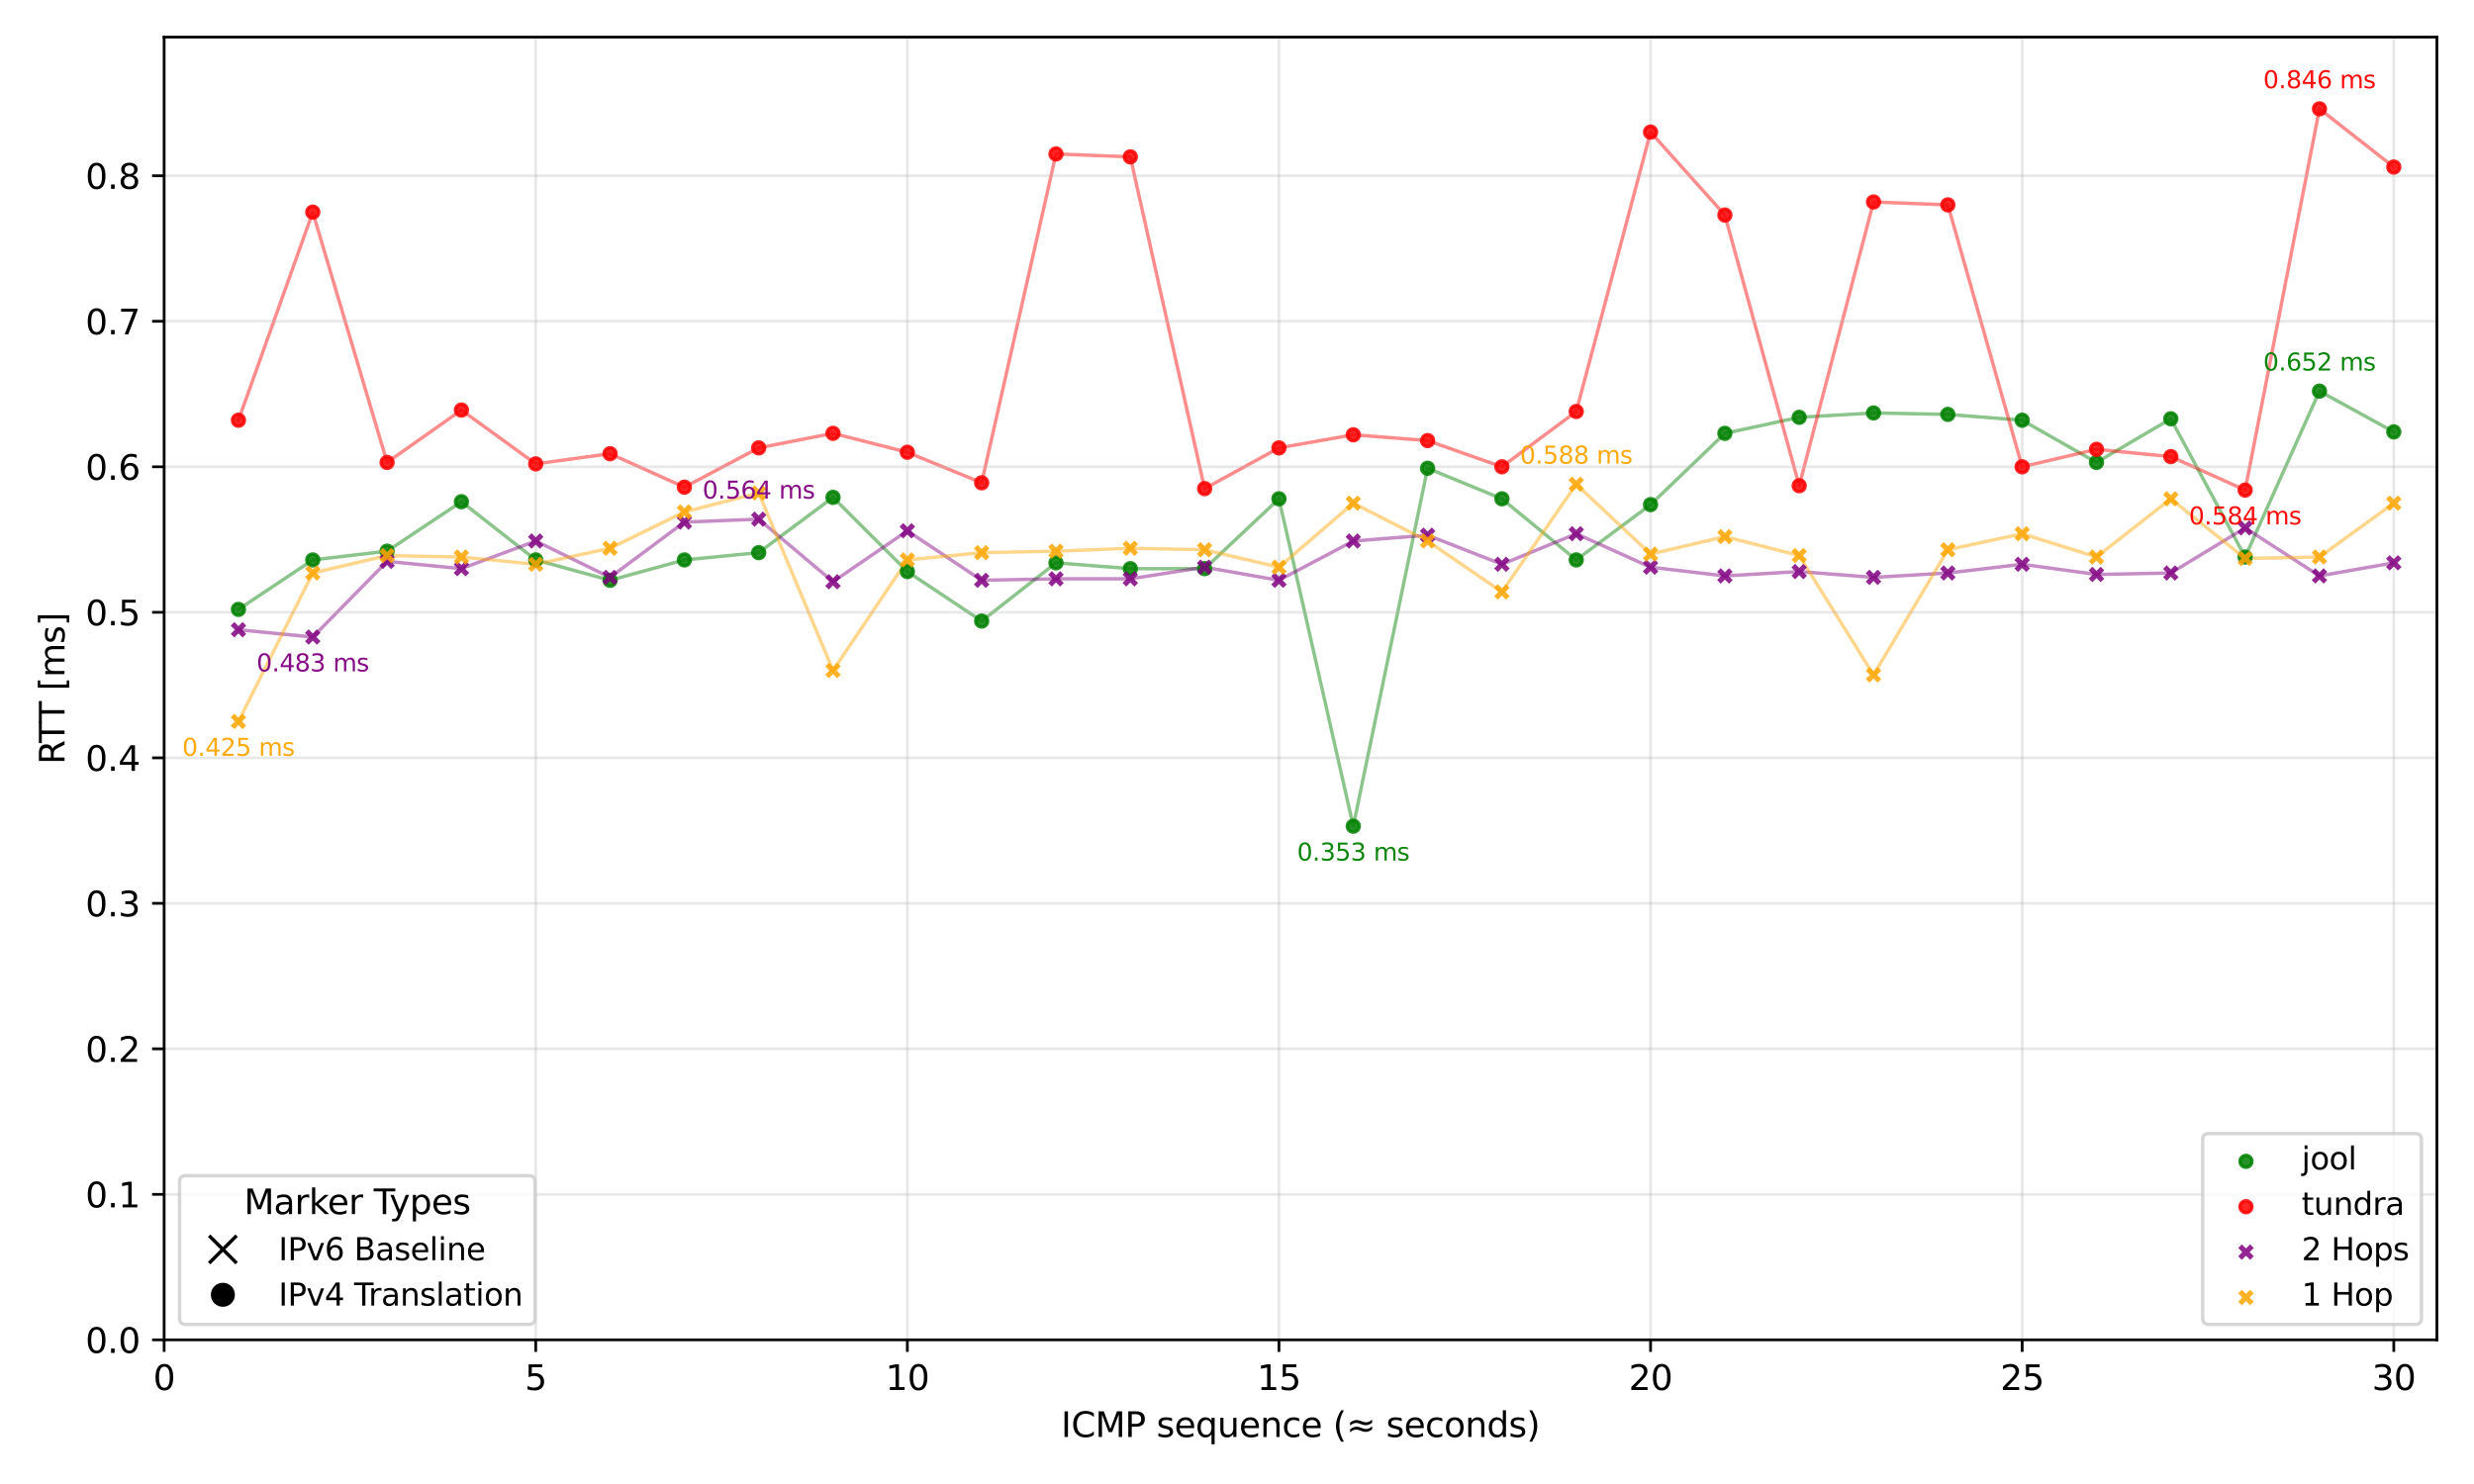 <?xml version="1.0" encoding="utf-8" standalone="no"?>
<!DOCTYPE svg PUBLIC "-//W3C//DTD SVG 1.1//EN"
  "http://www.w3.org/Graphics/SVG/1.1/DTD/svg11.dtd">
<svg xmlns:xlink="http://www.w3.org/1999/xlink" width="720pt" height="432pt" viewBox="0 0 720 432" xmlns="http://www.w3.org/2000/svg" version="1.1">
 <defs>
  <style type="text/css">*{stroke-linejoin: round; stroke-linecap: butt}</style>
 </defs>
 <g id="figure_1">
  <g id="patch_1">
   <path d="M 0 432 
L 720 432 
L 720 0 
L 0 0 
z
" style="fill: #ffffff"/>
  </g>
  <g id="axes_1">
   <g id="patch_2">
    <path d="M 47.765 390.04 
L 709.2 390.04 
L 709.2 10.8 
L 47.765 10.8 
z
" style="fill: #ffffff"/>
   </g>
   <g id="line2d_1">
    <path d="M 69.395 177.398 
L 91.024 162.996 
L 112.654 160.454 
L 134.284 146.052 
L 155.913 162.996 
L 177.543 168.926 
L 199.173 162.996 
L 220.802 160.878 
L 242.432 144.781 
L 264.062 166.385 
L 285.691 180.787 
L 307.321 163.843 
L 328.951 165.537 
L 350.58 165.537 
L 372.21 145.205 
L 393.84 240.513 
L 415.469 136.31 
L 437.099 145.205 
L 458.729 162.996 
L 480.358 146.899 
L 501.988 126.144 
L 523.618 121.484 
L 545.247 120.213 
L 566.877 120.637 
L 588.506 122.331 
L 610.136 134.615 
L 631.766 121.908 
L 653.395 162.149 
L 675.025 113.859 
L 696.655 125.72 
" clip-path="url(#p3511e4ec65)" style="fill: none; stroke: #008000; stroke-opacity: 0.45; stroke-linecap: square"/>
   </g>
   <g id="line2d_2">
    <path d="M 69.395 122.331 
L 91.024 61.758 
L 112.654 134.615 
L 134.284 119.366 
L 155.913 135.039 
L 177.543 132.074 
L 199.173 141.816 
L 220.802 130.379 
L 242.432 126.144 
L 264.062 131.65 
L 285.691 140.546 
L 307.321 44.814 
L 328.951 45.661 
L 350.58 142.24 
L 372.21 130.379 
L 393.84 126.567 
L 415.469 128.261 
L 437.099 135.886 
L 458.729 119.79 
L 480.358 38.46 
L 501.988 62.605 
L 523.618 141.393 
L 545.247 58.793 
L 566.877 59.64 
L 588.506 135.886 
L 610.136 130.803 
L 631.766 132.921 
L 653.395 142.664 
L 675.025 31.683 
L 696.655 48.627 
" clip-path="url(#p3511e4ec65)" style="fill: none; stroke: #ff0000; stroke-opacity: 0.45; stroke-linecap: square"/>
   </g>
   <g id="line2d_3">
    <path d="M 69.395 183.328 
L 91.024 185.446 
L 112.654 163.419 
L 134.284 165.537 
L 155.913 157.489 
L 177.543 168.079 
L 199.173 151.982 
L 220.802 151.135 
L 242.432 169.35 
L 264.062 154.524 
L 285.691 168.926 
L 307.321 168.503 
L 328.951 168.503 
L 350.58 165.114 
L 372.21 168.926 
L 393.84 157.489 
L 415.469 155.795 
L 437.099 164.267 
L 458.729 155.371 
L 480.358 165.114 
L 501.988 167.655 
L 523.618 166.385 
L 545.247 168.079 
L 566.877 166.808 
L 588.506 164.267 
L 610.136 167.232 
L 631.766 166.808 
L 653.395 153.677 
L 675.025 167.655 
L 696.655 163.843 
" clip-path="url(#p3511e4ec65)" style="fill: none; stroke: #800080; stroke-opacity: 0.45; stroke-linecap: square"/>
   </g>
   <g id="line2d_4">
    <path d="M 69.395 210.014 
L 91.024 166.808 
L 112.654 161.725 
L 134.284 162.149 
L 155.913 164.267 
L 177.543 159.607 
L 199.173 149.017 
L 220.802 143.511 
L 242.432 195.189 
L 264.062 162.996 
L 285.691 160.878 
L 307.321 160.454 
L 328.951 159.607 
L 350.58 160.031 
L 372.21 165.114 
L 393.84 146.476 
L 415.469 157.489 
L 437.099 172.315 
L 458.729 140.969 
L 480.358 161.301 
L 501.988 156.218 
L 523.618 161.725 
L 545.247 196.459 
L 566.877 160.031 
L 588.506 155.371 
L 610.136 162.149 
L 631.766 145.205 
L 653.395 162.572 
L 675.025 162.149 
L 696.655 146.476 
" clip-path="url(#p3511e4ec65)" style="fill: none; stroke: #ffa500; stroke-opacity: 0.45; stroke-linecap: square"/>
   </g>
   <g id="matplotlib.axis_1">
    <g id="xtick_1">
     <g id="line2d_5">
      <path d="M 47.765 390.04 
L 47.765 10.8 
" clip-path="url(#p3511e4ec65)" style="fill: none; stroke: #b0b0b0; stroke-opacity: 0.3; stroke-width: 0.8; stroke-linecap: square"/>
     </g>
     <g id="line2d_6">
      <defs>
       <path id="m3aba00bc99" d="M 0 0 
L 0 3.5 
" style="stroke: #000000; stroke-width: 0.8"/>
      </defs>
      <g>
       <use xlink:href="#m3aba00bc99" x="47.765" y="390.04" style="stroke: #000000; stroke-width: 0.8"/>
      </g>
     </g>
     <g id="text_1">
      <!-- 0 -->
      <g transform="translate(44.584 404.638) scale(0.1 -0.1)">
       <defs>
        <path id="DejaVuSans-30" d="M 2034 4250 
Q 1547 4250 1301 3770 
Q 1056 3291 1056 2328 
Q 1056 1369 1301 889 
Q 1547 409 2034 409 
Q 2525 409 2770 889 
Q 3016 1369 3016 2328 
Q 3016 3291 2770 3770 
Q 2525 4250 2034 4250 
z
M 2034 4750 
Q 2819 4750 3233 4129 
Q 3647 3509 3647 2328 
Q 3647 1150 3233 529 
Q 2819 -91 2034 -91 
Q 1250 -91 836 529 
Q 422 1150 422 2328 
Q 422 3509 836 4129 
Q 1250 4750 2034 4750 
z
" transform="scale(0.016)"/>
       </defs>
       <use xlink:href="#DejaVuSans-30"/>
      </g>
     </g>
    </g>
    <g id="xtick_2">
     <g id="line2d_7">
      <path d="M 155.913 390.04 
L 155.913 10.8 
" clip-path="url(#p3511e4ec65)" style="fill: none; stroke: #b0b0b0; stroke-opacity: 0.3; stroke-width: 0.8; stroke-linecap: square"/>
     </g>
     <g id="line2d_8">
      <g>
       <use xlink:href="#m3aba00bc99" x="155.913" y="390.04" style="stroke: #000000; stroke-width: 0.8"/>
      </g>
     </g>
     <g id="text_2">
      <!-- 5 -->
      <g transform="translate(152.732 404.638) scale(0.1 -0.1)">
       <defs>
        <path id="DejaVuSans-35" d="M 691 4666 
L 3169 4666 
L 3169 4134 
L 1269 4134 
L 1269 2991 
Q 1406 3038 1543 3061 
Q 1681 3084 1819 3084 
Q 2600 3084 3056 2656 
Q 3513 2228 3513 1497 
Q 3513 744 3044 326 
Q 2575 -91 1722 -91 
Q 1428 -91 1123 -41 
Q 819 9 494 109 
L 494 744 
Q 775 591 1075 516 
Q 1375 441 1709 441 
Q 2250 441 2565 725 
Q 2881 1009 2881 1497 
Q 2881 1984 2565 2268 
Q 2250 2553 1709 2553 
Q 1456 2553 1204 2497 
Q 953 2441 691 2322 
L 691 4666 
z
" transform="scale(0.016)"/>
       </defs>
       <use xlink:href="#DejaVuSans-35"/>
      </g>
     </g>
    </g>
    <g id="xtick_3">
     <g id="line2d_9">
      <path d="M 264.062 390.04 
L 264.062 10.8 
" clip-path="url(#p3511e4ec65)" style="fill: none; stroke: #b0b0b0; stroke-opacity: 0.3; stroke-width: 0.8; stroke-linecap: square"/>
     </g>
     <g id="line2d_10">
      <g>
       <use xlink:href="#m3aba00bc99" x="264.062" y="390.04" style="stroke: #000000; stroke-width: 0.8"/>
      </g>
     </g>
     <g id="text_3">
      <!-- 10 -->
      <g transform="translate(257.699 404.638) scale(0.1 -0.1)">
       <defs>
        <path id="DejaVuSans-31" d="M 794 531 
L 1825 531 
L 1825 4091 
L 703 3866 
L 703 4441 
L 1819 4666 
L 2450 4666 
L 2450 531 
L 3481 531 
L 3481 0 
L 794 0 
L 794 531 
z
" transform="scale(0.016)"/>
       </defs>
       <use xlink:href="#DejaVuSans-31"/>
       <use xlink:href="#DejaVuSans-30" x="63.623"/>
      </g>
     </g>
    </g>
    <g id="xtick_4">
     <g id="line2d_11">
      <path d="M 372.21 390.04 
L 372.21 10.8 
" clip-path="url(#p3511e4ec65)" style="fill: none; stroke: #b0b0b0; stroke-opacity: 0.3; stroke-width: 0.8; stroke-linecap: square"/>
     </g>
     <g id="line2d_12">
      <g>
       <use xlink:href="#m3aba00bc99" x="372.21" y="390.04" style="stroke: #000000; stroke-width: 0.8"/>
      </g>
     </g>
     <g id="text_4">
      <!-- 15 -->
      <g transform="translate(365.847 404.638) scale(0.1 -0.1)">
       <use xlink:href="#DejaVuSans-31"/>
       <use xlink:href="#DejaVuSans-35" x="63.623"/>
      </g>
     </g>
    </g>
    <g id="xtick_5">
     <g id="line2d_13">
      <path d="M 480.358 390.04 
L 480.358 10.8 
" clip-path="url(#p3511e4ec65)" style="fill: none; stroke: #b0b0b0; stroke-opacity: 0.3; stroke-width: 0.8; stroke-linecap: square"/>
     </g>
     <g id="line2d_14">
      <g>
       <use xlink:href="#m3aba00bc99" x="480.358" y="390.04" style="stroke: #000000; stroke-width: 0.8"/>
      </g>
     </g>
     <g id="text_5">
      <!-- 20 -->
      <g transform="translate(473.996 404.638) scale(0.1 -0.1)">
       <defs>
        <path id="DejaVuSans-32" d="M 1228 531 
L 3431 531 
L 3431 0 
L 469 0 
L 469 531 
Q 828 903 1448 1529 
Q 2069 2156 2228 2338 
Q 2531 2678 2651 2914 
Q 2772 3150 2772 3378 
Q 2772 3750 2511 3984 
Q 2250 4219 1831 4219 
Q 1534 4219 1204 4116 
Q 875 4013 500 3803 
L 500 4441 
Q 881 4594 1212 4672 
Q 1544 4750 1819 4750 
Q 2544 4750 2975 4387 
Q 3406 4025 3406 3419 
Q 3406 3131 3298 2873 
Q 3191 2616 2906 2266 
Q 2828 2175 2409 1742 
Q 1991 1309 1228 531 
z
" transform="scale(0.016)"/>
       </defs>
       <use xlink:href="#DejaVuSans-32"/>
       <use xlink:href="#DejaVuSans-30" x="63.623"/>
      </g>
     </g>
    </g>
    <g id="xtick_6">
     <g id="line2d_15">
      <path d="M 588.506 390.04 
L 588.506 10.8 
" clip-path="url(#p3511e4ec65)" style="fill: none; stroke: #b0b0b0; stroke-opacity: 0.3; stroke-width: 0.8; stroke-linecap: square"/>
     </g>
     <g id="line2d_16">
      <g>
       <use xlink:href="#m3aba00bc99" x="588.506" y="390.04" style="stroke: #000000; stroke-width: 0.8"/>
      </g>
     </g>
     <g id="text_6">
      <!-- 25 -->
      <g transform="translate(582.144 404.638) scale(0.1 -0.1)">
       <use xlink:href="#DejaVuSans-32"/>
       <use xlink:href="#DejaVuSans-35" x="63.623"/>
      </g>
     </g>
    </g>
    <g id="xtick_7">
     <g id="line2d_17">
      <path d="M 696.655 390.04 
L 696.655 10.8 
" clip-path="url(#p3511e4ec65)" style="fill: none; stroke: #b0b0b0; stroke-opacity: 0.3; stroke-width: 0.8; stroke-linecap: square"/>
     </g>
     <g id="line2d_18">
      <g>
       <use xlink:href="#m3aba00bc99" x="696.655" y="390.04" style="stroke: #000000; stroke-width: 0.8"/>
      </g>
     </g>
     <g id="text_7">
      <!-- 30 -->
      <g transform="translate(690.292 404.638) scale(0.1 -0.1)">
       <defs>
        <path id="DejaVuSans-33" d="M 2597 2516 
Q 3050 2419 3304 2112 
Q 3559 1806 3559 1356 
Q 3559 666 3084 287 
Q 2609 -91 1734 -91 
Q 1441 -91 1130 -33 
Q 819 25 488 141 
L 488 750 
Q 750 597 1062 519 
Q 1375 441 1716 441 
Q 2309 441 2620 675 
Q 2931 909 2931 1356 
Q 2931 1769 2642 2001 
Q 2353 2234 1838 2234 
L 1294 2234 
L 1294 2753 
L 1863 2753 
Q 2328 2753 2575 2939 
Q 2822 3125 2822 3475 
Q 2822 3834 2567 4026 
Q 2313 4219 1838 4219 
Q 1578 4219 1281 4162 
Q 984 4106 628 3988 
L 628 4550 
Q 988 4650 1302 4700 
Q 1616 4750 1894 4750 
Q 2613 4750 3031 4423 
Q 3450 4097 3450 3541 
Q 3450 3153 3228 2886 
Q 3006 2619 2597 2516 
z
" transform="scale(0.016)"/>
       </defs>
       <use xlink:href="#DejaVuSans-33"/>
       <use xlink:href="#DejaVuSans-30" x="63.623"/>
      </g>
     </g>
    </g>
    <g id="text_8">
     <!-- ICMP sequence (≈ seconds) -->
     <g transform="translate(308.796 418.317) scale(0.1 -0.1)">
      <defs>
       <path id="DejaVuSans-49" d="M 628 4666 
L 1259 4666 
L 1259 0 
L 628 0 
L 628 4666 
z
" transform="scale(0.016)"/>
       <path id="DejaVuSans-43" d="M 4122 4306 
L 4122 3641 
Q 3803 3938 3442 4084 
Q 3081 4231 2675 4231 
Q 1875 4231 1450 3742 
Q 1025 3253 1025 2328 
Q 1025 1406 1450 917 
Q 1875 428 2675 428 
Q 3081 428 3442 575 
Q 3803 722 4122 1019 
L 4122 359 
Q 3791 134 3420 21 
Q 3050 -91 2638 -91 
Q 1578 -91 968 557 
Q 359 1206 359 2328 
Q 359 3453 968 4101 
Q 1578 4750 2638 4750 
Q 3056 4750 3426 4639 
Q 3797 4528 4122 4306 
z
" transform="scale(0.016)"/>
       <path id="DejaVuSans-4d" d="M 628 4666 
L 1569 4666 
L 2759 1491 
L 3956 4666 
L 4897 4666 
L 4897 0 
L 4281 0 
L 4281 4097 
L 3078 897 
L 2444 897 
L 1241 4097 
L 1241 0 
L 628 0 
L 628 4666 
z
" transform="scale(0.016)"/>
       <path id="DejaVuSans-50" d="M 1259 4147 
L 1259 2394 
L 2053 2394 
Q 2494 2394 2734 2622 
Q 2975 2850 2975 3272 
Q 2975 3691 2734 3919 
Q 2494 4147 2053 4147 
L 1259 4147 
z
M 628 4666 
L 2053 4666 
Q 2838 4666 3239 4311 
Q 3641 3956 3641 3272 
Q 3641 2581 3239 2228 
Q 2838 1875 2053 1875 
L 1259 1875 
L 1259 0 
L 628 0 
L 628 4666 
z
" transform="scale(0.016)"/>
       <path id="DejaVuSans-20" transform="scale(0.016)"/>
       <path id="DejaVuSans-73" d="M 2834 3397 
L 2834 2853 
Q 2591 2978 2328 3040 
Q 2066 3103 1784 3103 
Q 1356 3103 1142 2972 
Q 928 2841 928 2578 
Q 928 2378 1081 2264 
Q 1234 2150 1697 2047 
L 1894 2003 
Q 2506 1872 2764 1633 
Q 3022 1394 3022 966 
Q 3022 478 2636 193 
Q 2250 -91 1575 -91 
Q 1294 -91 989 -36 
Q 684 19 347 128 
L 347 722 
Q 666 556 975 473 
Q 1284 391 1588 391 
Q 1994 391 2212 530 
Q 2431 669 2431 922 
Q 2431 1156 2273 1281 
Q 2116 1406 1581 1522 
L 1381 1569 
Q 847 1681 609 1914 
Q 372 2147 372 2553 
Q 372 3047 722 3315 
Q 1072 3584 1716 3584 
Q 2034 3584 2315 3537 
Q 2597 3491 2834 3397 
z
" transform="scale(0.016)"/>
       <path id="DejaVuSans-65" d="M 3597 1894 
L 3597 1613 
L 953 1613 
Q 991 1019 1311 708 
Q 1631 397 2203 397 
Q 2534 397 2845 478 
Q 3156 559 3463 722 
L 3463 178 
Q 3153 47 2828 -22 
Q 2503 -91 2169 -91 
Q 1331 -91 842 396 
Q 353 884 353 1716 
Q 353 2575 817 3079 
Q 1281 3584 2069 3584 
Q 2775 3584 3186 3129 
Q 3597 2675 3597 1894 
z
M 3022 2063 
Q 3016 2534 2758 2815 
Q 2500 3097 2075 3097 
Q 1594 3097 1305 2825 
Q 1016 2553 972 2059 
L 3022 2063 
z
" transform="scale(0.016)"/>
       <path id="DejaVuSans-71" d="M 947 1747 
Q 947 1113 1208 752 
Q 1469 391 1925 391 
Q 2381 391 2643 752 
Q 2906 1113 2906 1747 
Q 2906 2381 2643 2742 
Q 2381 3103 1925 3103 
Q 1469 3103 1208 2742 
Q 947 2381 947 1747 
z
M 2906 525 
Q 2725 213 2448 61 
Q 2172 -91 1784 -91 
Q 1150 -91 751 415 
Q 353 922 353 1747 
Q 353 2572 751 3078 
Q 1150 3584 1784 3584 
Q 2172 3584 2448 3432 
Q 2725 3281 2906 2969 
L 2906 3500 
L 3481 3500 
L 3481 -1331 
L 2906 -1331 
L 2906 525 
z
" transform="scale(0.016)"/>
       <path id="DejaVuSans-75" d="M 544 1381 
L 544 3500 
L 1119 3500 
L 1119 1403 
Q 1119 906 1312 657 
Q 1506 409 1894 409 
Q 2359 409 2629 706 
Q 2900 1003 2900 1516 
L 2900 3500 
L 3475 3500 
L 3475 0 
L 2900 0 
L 2900 538 
Q 2691 219 2414 64 
Q 2138 -91 1772 -91 
Q 1169 -91 856 284 
Q 544 659 544 1381 
z
M 1991 3584 
L 1991 3584 
z
" transform="scale(0.016)"/>
       <path id="DejaVuSans-6e" d="M 3513 2113 
L 3513 0 
L 2938 0 
L 2938 2094 
Q 2938 2591 2744 2837 
Q 2550 3084 2163 3084 
Q 1697 3084 1428 2787 
Q 1159 2491 1159 1978 
L 1159 0 
L 581 0 
L 581 3500 
L 1159 3500 
L 1159 2956 
Q 1366 3272 1645 3428 
Q 1925 3584 2291 3584 
Q 2894 3584 3203 3211 
Q 3513 2838 3513 2113 
z
" transform="scale(0.016)"/>
       <path id="DejaVuSans-63" d="M 3122 3366 
L 3122 2828 
Q 2878 2963 2633 3030 
Q 2388 3097 2138 3097 
Q 1578 3097 1268 2742 
Q 959 2388 959 1747 
Q 959 1106 1268 751 
Q 1578 397 2138 397 
Q 2388 397 2633 464 
Q 2878 531 3122 666 
L 3122 134 
Q 2881 22 2623 -34 
Q 2366 -91 2075 -91 
Q 1284 -91 818 406 
Q 353 903 353 1747 
Q 353 2603 823 3093 
Q 1294 3584 2113 3584 
Q 2378 3584 2631 3529 
Q 2884 3475 3122 3366 
z
" transform="scale(0.016)"/>
       <path id="DejaVuSans-28" d="M 1984 4856 
Q 1566 4138 1362 3434 
Q 1159 2731 1159 2009 
Q 1159 1288 1364 580 
Q 1569 -128 1984 -844 
L 1484 -844 
Q 1016 -109 783 600 
Q 550 1309 550 2009 
Q 550 2706 781 3412 
Q 1013 4119 1484 4856 
L 1984 4856 
z
" transform="scale(0.016)"/>
       <path id="DejaVuSans-2248" d="M 4684 1947 
L 4684 1388 
Q 4356 1144 4076 1036 
Q 3797 928 3494 928 
Q 3150 928 2694 1113 
Q 2663 1125 2641 1134 
Q 2622 1141 2575 1159 
Q 2091 1350 1797 1350 
Q 1522 1350 1253 1231 
Q 984 1113 678 850 
L 678 1409 
Q 1006 1653 1286 1761 
Q 1566 1869 1869 1869 
Q 2213 1869 2672 1684 
Q 2706 1669 2722 1663 
Q 2741 1656 2788 1638 
Q 3272 1447 3566 1447 
Q 3834 1447 4098 1564 
Q 4363 1681 4684 1947 
z
M 4684 3163 
L 4684 2606 
Q 4356 2359 4076 2251 
Q 3797 2144 3494 2144 
Q 3150 2144 2694 2328 
Q 2663 2341 2641 2350 
Q 2622 2356 2575 2375 
Q 2091 2566 1797 2566 
Q 1522 2566 1253 2447 
Q 984 2328 678 2069 
L 678 2625 
Q 1006 2869 1286 2976 
Q 1566 3084 1869 3084 
Q 2213 3084 2672 2900 
Q 2703 2888 2719 2881 
Q 2741 2872 2788 2853 
Q 3272 2663 3566 2663 
Q 3834 2663 4098 2780 
Q 4363 2897 4684 3163 
z
" transform="scale(0.016)"/>
       <path id="DejaVuSans-6f" d="M 1959 3097 
Q 1497 3097 1228 2736 
Q 959 2375 959 1747 
Q 959 1119 1226 758 
Q 1494 397 1959 397 
Q 2419 397 2687 759 
Q 2956 1122 2956 1747 
Q 2956 2369 2687 2733 
Q 2419 3097 1959 3097 
z
M 1959 3584 
Q 2709 3584 3137 3096 
Q 3566 2609 3566 1747 
Q 3566 888 3137 398 
Q 2709 -91 1959 -91 
Q 1206 -91 779 398 
Q 353 888 353 1747 
Q 353 2609 779 3096 
Q 1206 3584 1959 3584 
z
" transform="scale(0.016)"/>
       <path id="DejaVuSans-64" d="M 2906 2969 
L 2906 4863 
L 3481 4863 
L 3481 0 
L 2906 0 
L 2906 525 
Q 2725 213 2448 61 
Q 2172 -91 1784 -91 
Q 1150 -91 751 415 
Q 353 922 353 1747 
Q 353 2572 751 3078 
Q 1150 3584 1784 3584 
Q 2172 3584 2448 3432 
Q 2725 3281 2906 2969 
z
M 947 1747 
Q 947 1113 1208 752 
Q 1469 391 1925 391 
Q 2381 391 2643 752 
Q 2906 1113 2906 1747 
Q 2906 2381 2643 2742 
Q 2381 3103 1925 3103 
Q 1469 3103 1208 2742 
Q 947 2381 947 1747 
z
" transform="scale(0.016)"/>
       <path id="DejaVuSans-29" d="M 513 4856 
L 1013 4856 
Q 1481 4119 1714 3412 
Q 1947 2706 1947 2009 
Q 1947 1309 1714 600 
Q 1481 -109 1013 -844 
L 513 -844 
Q 928 -128 1133 580 
Q 1338 1288 1338 2009 
Q 1338 2731 1133 3434 
Q 928 4138 513 4856 
z
" transform="scale(0.016)"/>
      </defs>
      <use xlink:href="#DejaVuSans-49"/>
      <use xlink:href="#DejaVuSans-43" x="29.492"/>
      <use xlink:href="#DejaVuSans-4d" x="99.316"/>
      <use xlink:href="#DejaVuSans-50" x="185.596"/>
      <use xlink:href="#DejaVuSans-20" x="245.898"/>
      <use xlink:href="#DejaVuSans-73" x="277.686"/>
      <use xlink:href="#DejaVuSans-65" x="329.785"/>
      <use xlink:href="#DejaVuSans-71" x="391.309"/>
      <use xlink:href="#DejaVuSans-75" x="454.785"/>
      <use xlink:href="#DejaVuSans-65" x="518.164"/>
      <use xlink:href="#DejaVuSans-6e" x="579.688"/>
      <use xlink:href="#DejaVuSans-63" x="643.066"/>
      <use xlink:href="#DejaVuSans-65" x="698.047"/>
      <use xlink:href="#DejaVuSans-20" x="759.57"/>
      <use xlink:href="#DejaVuSans-28" x="791.357"/>
      <use xlink:href="#DejaVuSans-2248" x="830.371"/>
      <use xlink:href="#DejaVuSans-20" x="914.16"/>
      <use xlink:href="#DejaVuSans-73" x="945.947"/>
      <use xlink:href="#DejaVuSans-65" x="998.047"/>
      <use xlink:href="#DejaVuSans-63" x="1059.57"/>
      <use xlink:href="#DejaVuSans-6f" x="1114.551"/>
      <use xlink:href="#DejaVuSans-6e" x="1175.732"/>
      <use xlink:href="#DejaVuSans-64" x="1239.111"/>
      <use xlink:href="#DejaVuSans-73" x="1302.588"/>
      <use xlink:href="#DejaVuSans-29" x="1354.688"/>
     </g>
    </g>
   </g>
   <g id="matplotlib.axis_2">
    <g id="ytick_1">
     <g id="line2d_19">
      <path d="M 47.765 390.04 
L 709.2 390.04 
" clip-path="url(#p3511e4ec65)" style="fill: none; stroke: #b0b0b0; stroke-opacity: 0.3; stroke-width: 0.8; stroke-linecap: square"/>
     </g>
     <g id="line2d_20">
      <defs>
       <path id="me7e5b78e12" d="M 0 0 
L -3.5 0 
" style="stroke: #000000; stroke-width: 0.8"/>
      </defs>
      <g>
       <use xlink:href="#me7e5b78e12" x="47.765" y="390.04" style="stroke: #000000; stroke-width: 0.8"/>
      </g>
     </g>
     <g id="text_9">
      <!-- 0.0 -->
      <g transform="translate(24.862 393.839) scale(0.1 -0.1)">
       <defs>
        <path id="DejaVuSans-2e" d="M 684 794 
L 1344 794 
L 1344 0 
L 684 0 
L 684 794 
z
" transform="scale(0.016)"/>
       </defs>
       <use xlink:href="#DejaVuSans-30"/>
       <use xlink:href="#DejaVuSans-2e" x="63.623"/>
       <use xlink:href="#DejaVuSans-30" x="95.41"/>
      </g>
     </g>
    </g>
    <g id="ytick_2">
     <g id="line2d_21">
      <path d="M 47.765 347.681 
L 709.2 347.681 
" clip-path="url(#p3511e4ec65)" style="fill: none; stroke: #b0b0b0; stroke-opacity: 0.3; stroke-width: 0.8; stroke-linecap: square"/>
     </g>
     <g id="line2d_22">
      <g>
       <use xlink:href="#me7e5b78e12" x="47.765" y="347.681" style="stroke: #000000; stroke-width: 0.8"/>
      </g>
     </g>
     <g id="text_10">
      <!-- 0.1 -->
      <g transform="translate(24.862 351.48) scale(0.1 -0.1)">
       <use xlink:href="#DejaVuSans-30"/>
       <use xlink:href="#DejaVuSans-2e" x="63.623"/>
       <use xlink:href="#DejaVuSans-31" x="95.41"/>
      </g>
     </g>
    </g>
    <g id="ytick_3">
     <g id="line2d_23">
      <path d="M 47.765 305.322 
L 709.2 305.322 
" clip-path="url(#p3511e4ec65)" style="fill: none; stroke: #b0b0b0; stroke-opacity: 0.3; stroke-width: 0.8; stroke-linecap: square"/>
     </g>
     <g id="line2d_24">
      <g>
       <use xlink:href="#me7e5b78e12" x="47.765" y="305.322" style="stroke: #000000; stroke-width: 0.8"/>
      </g>
     </g>
     <g id="text_11">
      <!-- 0.2 -->
      <g transform="translate(24.862 309.121) scale(0.1 -0.1)">
       <use xlink:href="#DejaVuSans-30"/>
       <use xlink:href="#DejaVuSans-2e" x="63.623"/>
       <use xlink:href="#DejaVuSans-32" x="95.41"/>
      </g>
     </g>
    </g>
    <g id="ytick_4">
     <g id="line2d_25">
      <path d="M 47.765 262.963 
L 709.2 262.963 
" clip-path="url(#p3511e4ec65)" style="fill: none; stroke: #b0b0b0; stroke-opacity: 0.3; stroke-width: 0.8; stroke-linecap: square"/>
     </g>
     <g id="line2d_26">
      <g>
       <use xlink:href="#me7e5b78e12" x="47.765" y="262.963" style="stroke: #000000; stroke-width: 0.8"/>
      </g>
     </g>
     <g id="text_12">
      <!-- 0.3 -->
      <g transform="translate(24.862 266.762) scale(0.1 -0.1)">
       <use xlink:href="#DejaVuSans-30"/>
       <use xlink:href="#DejaVuSans-2e" x="63.623"/>
       <use xlink:href="#DejaVuSans-33" x="95.41"/>
      </g>
     </g>
    </g>
    <g id="ytick_5">
     <g id="line2d_27">
      <path d="M 47.765 220.604 
L 709.2 220.604 
" clip-path="url(#p3511e4ec65)" style="fill: none; stroke: #b0b0b0; stroke-opacity: 0.3; stroke-width: 0.8; stroke-linecap: square"/>
     </g>
     <g id="line2d_28">
      <g>
       <use xlink:href="#me7e5b78e12" x="47.765" y="220.604" style="stroke: #000000; stroke-width: 0.8"/>
      </g>
     </g>
     <g id="text_13">
      <!-- 0.4 -->
      <g transform="translate(24.862 224.403) scale(0.1 -0.1)">
       <defs>
        <path id="DejaVuSans-34" d="M 2419 4116 
L 825 1625 
L 2419 1625 
L 2419 4116 
z
M 2253 4666 
L 3047 4666 
L 3047 1625 
L 3713 1625 
L 3713 1100 
L 3047 1100 
L 3047 0 
L 2419 0 
L 2419 1100 
L 313 1100 
L 313 1709 
L 2253 4666 
z
" transform="scale(0.016)"/>
       </defs>
       <use xlink:href="#DejaVuSans-30"/>
       <use xlink:href="#DejaVuSans-2e" x="63.623"/>
       <use xlink:href="#DejaVuSans-34" x="95.41"/>
      </g>
     </g>
    </g>
    <g id="ytick_6">
     <g id="line2d_29">
      <path d="M 47.765 178.245 
L 709.2 178.245 
" clip-path="url(#p3511e4ec65)" style="fill: none; stroke: #b0b0b0; stroke-opacity: 0.3; stroke-width: 0.8; stroke-linecap: square"/>
     </g>
     <g id="line2d_30">
      <g>
       <use xlink:href="#me7e5b78e12" x="47.765" y="178.245" style="stroke: #000000; stroke-width: 0.8"/>
      </g>
     </g>
     <g id="text_14">
      <!-- 0.5 -->
      <g transform="translate(24.862 182.044) scale(0.1 -0.1)">
       <use xlink:href="#DejaVuSans-30"/>
       <use xlink:href="#DejaVuSans-2e" x="63.623"/>
       <use xlink:href="#DejaVuSans-35" x="95.41"/>
      </g>
     </g>
    </g>
    <g id="ytick_7">
     <g id="line2d_31">
      <path d="M 47.765 135.886 
L 709.2 135.886 
" clip-path="url(#p3511e4ec65)" style="fill: none; stroke: #b0b0b0; stroke-opacity: 0.3; stroke-width: 0.8; stroke-linecap: square"/>
     </g>
     <g id="line2d_32">
      <g>
       <use xlink:href="#me7e5b78e12" x="47.765" y="135.886" style="stroke: #000000; stroke-width: 0.8"/>
      </g>
     </g>
     <g id="text_15">
      <!-- 0.6 -->
      <g transform="translate(24.862 139.685) scale(0.1 -0.1)">
       <defs>
        <path id="DejaVuSans-36" d="M 2113 2584 
Q 1688 2584 1439 2293 
Q 1191 2003 1191 1497 
Q 1191 994 1439 701 
Q 1688 409 2113 409 
Q 2538 409 2786 701 
Q 3034 994 3034 1497 
Q 3034 2003 2786 2293 
Q 2538 2584 2113 2584 
z
M 3366 4563 
L 3366 3988 
Q 3128 4100 2886 4159 
Q 2644 4219 2406 4219 
Q 1781 4219 1451 3797 
Q 1122 3375 1075 2522 
Q 1259 2794 1537 2939 
Q 1816 3084 2150 3084 
Q 2853 3084 3261 2657 
Q 3669 2231 3669 1497 
Q 3669 778 3244 343 
Q 2819 -91 2113 -91 
Q 1303 -91 875 529 
Q 447 1150 447 2328 
Q 447 3434 972 4092 
Q 1497 4750 2381 4750 
Q 2619 4750 2861 4703 
Q 3103 4656 3366 4563 
z
" transform="scale(0.016)"/>
       </defs>
       <use xlink:href="#DejaVuSans-30"/>
       <use xlink:href="#DejaVuSans-2e" x="63.623"/>
       <use xlink:href="#DejaVuSans-36" x="95.41"/>
      </g>
     </g>
    </g>
    <g id="ytick_8">
     <g id="line2d_33">
      <path d="M 47.765 93.527 
L 709.2 93.527 
" clip-path="url(#p3511e4ec65)" style="fill: none; stroke: #b0b0b0; stroke-opacity: 0.3; stroke-width: 0.8; stroke-linecap: square"/>
     </g>
     <g id="line2d_34">
      <g>
       <use xlink:href="#me7e5b78e12" x="47.765" y="93.527" style="stroke: #000000; stroke-width: 0.8"/>
      </g>
     </g>
     <g id="text_16">
      <!-- 0.7 -->
      <g transform="translate(24.862 97.326) scale(0.1 -0.1)">
       <defs>
        <path id="DejaVuSans-37" d="M 525 4666 
L 3525 4666 
L 3525 4397 
L 1831 0 
L 1172 0 
L 2766 4134 
L 525 4134 
L 525 4666 
z
" transform="scale(0.016)"/>
       </defs>
       <use xlink:href="#DejaVuSans-30"/>
       <use xlink:href="#DejaVuSans-2e" x="63.623"/>
       <use xlink:href="#DejaVuSans-37" x="95.41"/>
      </g>
     </g>
    </g>
    <g id="ytick_9">
     <g id="line2d_35">
      <path d="M 47.765 51.168 
L 709.2 51.168 
" clip-path="url(#p3511e4ec65)" style="fill: none; stroke: #b0b0b0; stroke-opacity: 0.3; stroke-width: 0.8; stroke-linecap: square"/>
     </g>
     <g id="line2d_36">
      <g>
       <use xlink:href="#me7e5b78e12" x="47.765" y="51.168" style="stroke: #000000; stroke-width: 0.8"/>
      </g>
     </g>
     <g id="text_17">
      <!-- 0.8 -->
      <g transform="translate(24.862 54.967) scale(0.1 -0.1)">
       <defs>
        <path id="DejaVuSans-38" d="M 2034 2216 
Q 1584 2216 1326 1975 
Q 1069 1734 1069 1313 
Q 1069 891 1326 650 
Q 1584 409 2034 409 
Q 2484 409 2743 651 
Q 3003 894 3003 1313 
Q 3003 1734 2745 1975 
Q 2488 2216 2034 2216 
z
M 1403 2484 
Q 997 2584 770 2862 
Q 544 3141 544 3541 
Q 544 4100 942 4425 
Q 1341 4750 2034 4750 
Q 2731 4750 3128 4425 
Q 3525 4100 3525 3541 
Q 3525 3141 3298 2862 
Q 3072 2584 2669 2484 
Q 3125 2378 3379 2068 
Q 3634 1759 3634 1313 
Q 3634 634 3220 271 
Q 2806 -91 2034 -91 
Q 1263 -91 848 271 
Q 434 634 434 1313 
Q 434 1759 690 2068 
Q 947 2378 1403 2484 
z
M 1172 3481 
Q 1172 3119 1398 2916 
Q 1625 2713 2034 2713 
Q 2441 2713 2670 2916 
Q 2900 3119 2900 3481 
Q 2900 3844 2670 4047 
Q 2441 4250 2034 4250 
Q 1625 4250 1398 4047 
Q 1172 3844 1172 3481 
z
" transform="scale(0.016)"/>
       </defs>
       <use xlink:href="#DejaVuSans-30"/>
       <use xlink:href="#DejaVuSans-2e" x="63.623"/>
       <use xlink:href="#DejaVuSans-38" x="95.41"/>
      </g>
     </g>
    </g>
    <g id="text_18">
     <!-- RTT [ms] -->
     <g transform="translate(18.782 222.518) rotate(-90) scale(0.1 -0.1)">
      <defs>
       <path id="DejaVuSans-52" d="M 2841 2188 
Q 3044 2119 3236 1894 
Q 3428 1669 3622 1275 
L 4263 0 
L 3584 0 
L 2988 1197 
Q 2756 1666 2539 1819 
Q 2322 1972 1947 1972 
L 1259 1972 
L 1259 0 
L 628 0 
L 628 4666 
L 2053 4666 
Q 2853 4666 3247 4331 
Q 3641 3997 3641 3322 
Q 3641 2881 3436 2590 
Q 3231 2300 2841 2188 
z
M 1259 4147 
L 1259 2491 
L 2053 2491 
Q 2509 2491 2742 2702 
Q 2975 2913 2975 3322 
Q 2975 3731 2742 3939 
Q 2509 4147 2053 4147 
L 1259 4147 
z
" transform="scale(0.016)"/>
       <path id="DejaVuSans-54" d="M -19 4666 
L 3928 4666 
L 3928 4134 
L 2272 4134 
L 2272 0 
L 1638 0 
L 1638 4134 
L -19 4134 
L -19 4666 
z
" transform="scale(0.016)"/>
       <path id="DejaVuSans-5b" d="M 550 4863 
L 1875 4863 
L 1875 4416 
L 1125 4416 
L 1125 -397 
L 1875 -397 
L 1875 -844 
L 550 -844 
L 550 4863 
z
" transform="scale(0.016)"/>
       <path id="DejaVuSans-6d" d="M 3328 2828 
Q 3544 3216 3844 3400 
Q 4144 3584 4550 3584 
Q 5097 3584 5394 3201 
Q 5691 2819 5691 2113 
L 5691 0 
L 5113 0 
L 5113 2094 
Q 5113 2597 4934 2840 
Q 4756 3084 4391 3084 
Q 3944 3084 3684 2787 
Q 3425 2491 3425 1978 
L 3425 0 
L 2847 0 
L 2847 2094 
Q 2847 2600 2669 2842 
Q 2491 3084 2119 3084 
Q 1678 3084 1418 2786 
Q 1159 2488 1159 1978 
L 1159 0 
L 581 0 
L 581 3500 
L 1159 3500 
L 1159 2956 
Q 1356 3278 1631 3431 
Q 1906 3584 2284 3584 
Q 2666 3584 2933 3390 
Q 3200 3197 3328 2828 
z
" transform="scale(0.016)"/>
       <path id="DejaVuSans-5d" d="M 1947 4863 
L 1947 -844 
L 622 -844 
L 622 -397 
L 1369 -397 
L 1369 4416 
L 622 4416 
L 622 4863 
L 1947 4863 
z
" transform="scale(0.016)"/>
      </defs>
      <use xlink:href="#DejaVuSans-52"/>
      <use xlink:href="#DejaVuSans-54" x="62.232"/>
      <use xlink:href="#DejaVuSans-54" x="121.566"/>
      <use xlink:href="#DejaVuSans-20" x="182.65"/>
      <use xlink:href="#DejaVuSans-5b" x="214.438"/>
      <use xlink:href="#DejaVuSans-6d" x="253.451"/>
      <use xlink:href="#DejaVuSans-73" x="350.863"/>
      <use xlink:href="#DejaVuSans-5d" x="402.963"/>
     </g>
    </g>
   </g>
   <g id="PathCollection_1">
    <defs>
     <path id="m41ec602d6c" d="M 0 1.732 
C 0.459 1.732 0.9 1.55 1.225 1.225 
C 1.55 0.9 1.732 0.459 1.732 0 
C 1.732 -0.459 1.55 -0.9 1.225 -1.225 
C 0.9 -1.55 0.459 -1.732 0 -1.732 
C -0.459 -1.732 -0.9 -1.55 -1.225 -1.225 
C -1.55 -0.9 -1.732 -0.459 -1.732 0 
C -1.732 0.459 -1.55 0.9 -1.225 1.225 
C -0.9 1.55 -0.459 1.732 0 1.732 
z
" style="stroke: #008000; stroke-opacity: 0.85"/>
    </defs>
    <g clip-path="url(#p3511e4ec65)">
     <use xlink:href="#m41ec602d6c" x="69.395" y="177.398" style="fill: #008000; fill-opacity: 0.85; stroke: #008000; stroke-opacity: 0.85"/>
     <use xlink:href="#m41ec602d6c" x="91.024" y="162.996" style="fill: #008000; fill-opacity: 0.85; stroke: #008000; stroke-opacity: 0.85"/>
     <use xlink:href="#m41ec602d6c" x="112.654" y="160.454" style="fill: #008000; fill-opacity: 0.85; stroke: #008000; stroke-opacity: 0.85"/>
     <use xlink:href="#m41ec602d6c" x="134.284" y="146.052" style="fill: #008000; fill-opacity: 0.85; stroke: #008000; stroke-opacity: 0.85"/>
     <use xlink:href="#m41ec602d6c" x="155.913" y="162.996" style="fill: #008000; fill-opacity: 0.85; stroke: #008000; stroke-opacity: 0.85"/>
     <use xlink:href="#m41ec602d6c" x="177.543" y="168.926" style="fill: #008000; fill-opacity: 0.85; stroke: #008000; stroke-opacity: 0.85"/>
     <use xlink:href="#m41ec602d6c" x="199.173" y="162.996" style="fill: #008000; fill-opacity: 0.85; stroke: #008000; stroke-opacity: 0.85"/>
     <use xlink:href="#m41ec602d6c" x="220.802" y="160.878" style="fill: #008000; fill-opacity: 0.85; stroke: #008000; stroke-opacity: 0.85"/>
     <use xlink:href="#m41ec602d6c" x="242.432" y="144.781" style="fill: #008000; fill-opacity: 0.85; stroke: #008000; stroke-opacity: 0.85"/>
     <use xlink:href="#m41ec602d6c" x="264.062" y="166.385" style="fill: #008000; fill-opacity: 0.85; stroke: #008000; stroke-opacity: 0.85"/>
     <use xlink:href="#m41ec602d6c" x="285.691" y="180.787" style="fill: #008000; fill-opacity: 0.85; stroke: #008000; stroke-opacity: 0.85"/>
     <use xlink:href="#m41ec602d6c" x="307.321" y="163.843" style="fill: #008000; fill-opacity: 0.85; stroke: #008000; stroke-opacity: 0.85"/>
     <use xlink:href="#m41ec602d6c" x="328.951" y="165.537" style="fill: #008000; fill-opacity: 0.85; stroke: #008000; stroke-opacity: 0.85"/>
     <use xlink:href="#m41ec602d6c" x="350.58" y="165.537" style="fill: #008000; fill-opacity: 0.85; stroke: #008000; stroke-opacity: 0.85"/>
     <use xlink:href="#m41ec602d6c" x="372.21" y="145.205" style="fill: #008000; fill-opacity: 0.85; stroke: #008000; stroke-opacity: 0.85"/>
     <use xlink:href="#m41ec602d6c" x="393.84" y="240.513" style="fill: #008000; fill-opacity: 0.85; stroke: #008000; stroke-opacity: 0.85"/>
     <use xlink:href="#m41ec602d6c" x="415.469" y="136.31" style="fill: #008000; fill-opacity: 0.85; stroke: #008000; stroke-opacity: 0.85"/>
     <use xlink:href="#m41ec602d6c" x="437.099" y="145.205" style="fill: #008000; fill-opacity: 0.85; stroke: #008000; stroke-opacity: 0.85"/>
     <use xlink:href="#m41ec602d6c" x="458.729" y="162.996" style="fill: #008000; fill-opacity: 0.85; stroke: #008000; stroke-opacity: 0.85"/>
     <use xlink:href="#m41ec602d6c" x="480.358" y="146.899" style="fill: #008000; fill-opacity: 0.85; stroke: #008000; stroke-opacity: 0.85"/>
     <use xlink:href="#m41ec602d6c" x="501.988" y="126.144" style="fill: #008000; fill-opacity: 0.85; stroke: #008000; stroke-opacity: 0.85"/>
     <use xlink:href="#m41ec602d6c" x="523.618" y="121.484" style="fill: #008000; fill-opacity: 0.85; stroke: #008000; stroke-opacity: 0.85"/>
     <use xlink:href="#m41ec602d6c" x="545.247" y="120.213" style="fill: #008000; fill-opacity: 0.85; stroke: #008000; stroke-opacity: 0.85"/>
     <use xlink:href="#m41ec602d6c" x="566.877" y="120.637" style="fill: #008000; fill-opacity: 0.85; stroke: #008000; stroke-opacity: 0.85"/>
     <use xlink:href="#m41ec602d6c" x="588.506" y="122.331" style="fill: #008000; fill-opacity: 0.85; stroke: #008000; stroke-opacity: 0.85"/>
     <use xlink:href="#m41ec602d6c" x="610.136" y="134.615" style="fill: #008000; fill-opacity: 0.85; stroke: #008000; stroke-opacity: 0.85"/>
     <use xlink:href="#m41ec602d6c" x="631.766" y="121.908" style="fill: #008000; fill-opacity: 0.85; stroke: #008000; stroke-opacity: 0.85"/>
     <use xlink:href="#m41ec602d6c" x="653.395" y="162.149" style="fill: #008000; fill-opacity: 0.85; stroke: #008000; stroke-opacity: 0.85"/>
     <use xlink:href="#m41ec602d6c" x="675.025" y="113.859" style="fill: #008000; fill-opacity: 0.85; stroke: #008000; stroke-opacity: 0.85"/>
     <use xlink:href="#m41ec602d6c" x="696.655" y="125.72" style="fill: #008000; fill-opacity: 0.85; stroke: #008000; stroke-opacity: 0.85"/>
    </g>
   </g>
   <g id="PathCollection_2">
    <defs>
     <path id="m95ab353086" d="M 0 1.732 
C 0.459 1.732 0.9 1.55 1.225 1.225 
C 1.55 0.9 1.732 0.459 1.732 0 
C 1.732 -0.459 1.55 -0.9 1.225 -1.225 
C 0.9 -1.55 0.459 -1.732 0 -1.732 
C -0.459 -1.732 -0.9 -1.55 -1.225 -1.225 
C -1.55 -0.9 -1.732 -0.459 -1.732 0 
C -1.732 0.459 -1.55 0.9 -1.225 1.225 
C -0.9 1.55 -0.459 1.732 0 1.732 
z
" style="stroke: #ff0000; stroke-opacity: 0.85"/>
    </defs>
    <g clip-path="url(#p3511e4ec65)">
     <use xlink:href="#m95ab353086" x="69.395" y="122.331" style="fill: #ff0000; fill-opacity: 0.85; stroke: #ff0000; stroke-opacity: 0.85"/>
     <use xlink:href="#m95ab353086" x="91.024" y="61.758" style="fill: #ff0000; fill-opacity: 0.85; stroke: #ff0000; stroke-opacity: 0.85"/>
     <use xlink:href="#m95ab353086" x="112.654" y="134.615" style="fill: #ff0000; fill-opacity: 0.85; stroke: #ff0000; stroke-opacity: 0.85"/>
     <use xlink:href="#m95ab353086" x="134.284" y="119.366" style="fill: #ff0000; fill-opacity: 0.85; stroke: #ff0000; stroke-opacity: 0.85"/>
     <use xlink:href="#m95ab353086" x="155.913" y="135.039" style="fill: #ff0000; fill-opacity: 0.85; stroke: #ff0000; stroke-opacity: 0.85"/>
     <use xlink:href="#m95ab353086" x="177.543" y="132.074" style="fill: #ff0000; fill-opacity: 0.85; stroke: #ff0000; stroke-opacity: 0.85"/>
     <use xlink:href="#m95ab353086" x="199.173" y="141.816" style="fill: #ff0000; fill-opacity: 0.85; stroke: #ff0000; stroke-opacity: 0.85"/>
     <use xlink:href="#m95ab353086" x="220.802" y="130.379" style="fill: #ff0000; fill-opacity: 0.85; stroke: #ff0000; stroke-opacity: 0.85"/>
     <use xlink:href="#m95ab353086" x="242.432" y="126.144" style="fill: #ff0000; fill-opacity: 0.85; stroke: #ff0000; stroke-opacity: 0.85"/>
     <use xlink:href="#m95ab353086" x="264.062" y="131.65" style="fill: #ff0000; fill-opacity: 0.85; stroke: #ff0000; stroke-opacity: 0.85"/>
     <use xlink:href="#m95ab353086" x="285.691" y="140.546" style="fill: #ff0000; fill-opacity: 0.85; stroke: #ff0000; stroke-opacity: 0.85"/>
     <use xlink:href="#m95ab353086" x="307.321" y="44.814" style="fill: #ff0000; fill-opacity: 0.85; stroke: #ff0000; stroke-opacity: 0.85"/>
     <use xlink:href="#m95ab353086" x="328.951" y="45.661" style="fill: #ff0000; fill-opacity: 0.85; stroke: #ff0000; stroke-opacity: 0.85"/>
     <use xlink:href="#m95ab353086" x="350.58" y="142.24" style="fill: #ff0000; fill-opacity: 0.85; stroke: #ff0000; stroke-opacity: 0.85"/>
     <use xlink:href="#m95ab353086" x="372.21" y="130.379" style="fill: #ff0000; fill-opacity: 0.85; stroke: #ff0000; stroke-opacity: 0.85"/>
     <use xlink:href="#m95ab353086" x="393.84" y="126.567" style="fill: #ff0000; fill-opacity: 0.85; stroke: #ff0000; stroke-opacity: 0.85"/>
     <use xlink:href="#m95ab353086" x="415.469" y="128.261" style="fill: #ff0000; fill-opacity: 0.85; stroke: #ff0000; stroke-opacity: 0.85"/>
     <use xlink:href="#m95ab353086" x="437.099" y="135.886" style="fill: #ff0000; fill-opacity: 0.85; stroke: #ff0000; stroke-opacity: 0.85"/>
     <use xlink:href="#m95ab353086" x="458.729" y="119.79" style="fill: #ff0000; fill-opacity: 0.85; stroke: #ff0000; stroke-opacity: 0.85"/>
     <use xlink:href="#m95ab353086" x="480.358" y="38.46" style="fill: #ff0000; fill-opacity: 0.85; stroke: #ff0000; stroke-opacity: 0.85"/>
     <use xlink:href="#m95ab353086" x="501.988" y="62.605" style="fill: #ff0000; fill-opacity: 0.85; stroke: #ff0000; stroke-opacity: 0.85"/>
     <use xlink:href="#m95ab353086" x="523.618" y="141.393" style="fill: #ff0000; fill-opacity: 0.85; stroke: #ff0000; stroke-opacity: 0.85"/>
     <use xlink:href="#m95ab353086" x="545.247" y="58.793" style="fill: #ff0000; fill-opacity: 0.85; stroke: #ff0000; stroke-opacity: 0.85"/>
     <use xlink:href="#m95ab353086" x="566.877" y="59.64" style="fill: #ff0000; fill-opacity: 0.85; stroke: #ff0000; stroke-opacity: 0.85"/>
     <use xlink:href="#m95ab353086" x="588.506" y="135.886" style="fill: #ff0000; fill-opacity: 0.85; stroke: #ff0000; stroke-opacity: 0.85"/>
     <use xlink:href="#m95ab353086" x="610.136" y="130.803" style="fill: #ff0000; fill-opacity: 0.85; stroke: #ff0000; stroke-opacity: 0.85"/>
     <use xlink:href="#m95ab353086" x="631.766" y="132.921" style="fill: #ff0000; fill-opacity: 0.85; stroke: #ff0000; stroke-opacity: 0.85"/>
     <use xlink:href="#m95ab353086" x="653.395" y="142.664" style="fill: #ff0000; fill-opacity: 0.85; stroke: #ff0000; stroke-opacity: 0.85"/>
     <use xlink:href="#m95ab353086" x="675.025" y="31.683" style="fill: #ff0000; fill-opacity: 0.85; stroke: #ff0000; stroke-opacity: 0.85"/>
     <use xlink:href="#m95ab353086" x="696.655" y="48.627" style="fill: #ff0000; fill-opacity: 0.85; stroke: #ff0000; stroke-opacity: 0.85"/>
    </g>
   </g>
   <g id="PathCollection_3">
    <defs>
     <path id="m467216d888" d="M -1.732 1.732 
L 1.732 -1.732 
M -1.732 -1.732 
L 1.732 1.732 
" style="stroke: #800080; stroke-opacity: 0.85; stroke-width: 1.5"/>
    </defs>
    <g clip-path="url(#p3511e4ec65)">
     <use xlink:href="#m467216d888" x="69.395" y="183.328" style="fill: #800080; fill-opacity: 0.85; stroke: #800080; stroke-opacity: 0.85; stroke-width: 1.5"/>
     <use xlink:href="#m467216d888" x="91.024" y="185.446" style="fill: #800080; fill-opacity: 0.85; stroke: #800080; stroke-opacity: 0.85; stroke-width: 1.5"/>
     <use xlink:href="#m467216d888" x="112.654" y="163.419" style="fill: #800080; fill-opacity: 0.85; stroke: #800080; stroke-opacity: 0.85; stroke-width: 1.5"/>
     <use xlink:href="#m467216d888" x="134.284" y="165.537" style="fill: #800080; fill-opacity: 0.85; stroke: #800080; stroke-opacity: 0.85; stroke-width: 1.5"/>
     <use xlink:href="#m467216d888" x="155.913" y="157.489" style="fill: #800080; fill-opacity: 0.85; stroke: #800080; stroke-opacity: 0.85; stroke-width: 1.5"/>
     <use xlink:href="#m467216d888" x="177.543" y="168.079" style="fill: #800080; fill-opacity: 0.85; stroke: #800080; stroke-opacity: 0.85; stroke-width: 1.5"/>
     <use xlink:href="#m467216d888" x="199.173" y="151.982" style="fill: #800080; fill-opacity: 0.85; stroke: #800080; stroke-opacity: 0.85; stroke-width: 1.5"/>
     <use xlink:href="#m467216d888" x="220.802" y="151.135" style="fill: #800080; fill-opacity: 0.85; stroke: #800080; stroke-opacity: 0.85; stroke-width: 1.5"/>
     <use xlink:href="#m467216d888" x="242.432" y="169.35" style="fill: #800080; fill-opacity: 0.85; stroke: #800080; stroke-opacity: 0.85; stroke-width: 1.5"/>
     <use xlink:href="#m467216d888" x="264.062" y="154.524" style="fill: #800080; fill-opacity: 0.85; stroke: #800080; stroke-opacity: 0.85; stroke-width: 1.5"/>
     <use xlink:href="#m467216d888" x="285.691" y="168.926" style="fill: #800080; fill-opacity: 0.85; stroke: #800080; stroke-opacity: 0.85; stroke-width: 1.5"/>
     <use xlink:href="#m467216d888" x="307.321" y="168.503" style="fill: #800080; fill-opacity: 0.85; stroke: #800080; stroke-opacity: 0.85; stroke-width: 1.5"/>
     <use xlink:href="#m467216d888" x="328.951" y="168.503" style="fill: #800080; fill-opacity: 0.85; stroke: #800080; stroke-opacity: 0.85; stroke-width: 1.5"/>
     <use xlink:href="#m467216d888" x="350.58" y="165.114" style="fill: #800080; fill-opacity: 0.85; stroke: #800080; stroke-opacity: 0.85; stroke-width: 1.5"/>
     <use xlink:href="#m467216d888" x="372.21" y="168.926" style="fill: #800080; fill-opacity: 0.85; stroke: #800080; stroke-opacity: 0.85; stroke-width: 1.5"/>
     <use xlink:href="#m467216d888" x="393.84" y="157.489" style="fill: #800080; fill-opacity: 0.85; stroke: #800080; stroke-opacity: 0.85; stroke-width: 1.5"/>
     <use xlink:href="#m467216d888" x="415.469" y="155.795" style="fill: #800080; fill-opacity: 0.85; stroke: #800080; stroke-opacity: 0.85; stroke-width: 1.5"/>
     <use xlink:href="#m467216d888" x="437.099" y="164.267" style="fill: #800080; fill-opacity: 0.85; stroke: #800080; stroke-opacity: 0.85; stroke-width: 1.5"/>
     <use xlink:href="#m467216d888" x="458.729" y="155.371" style="fill: #800080; fill-opacity: 0.85; stroke: #800080; stroke-opacity: 0.85; stroke-width: 1.5"/>
     <use xlink:href="#m467216d888" x="480.358" y="165.114" style="fill: #800080; fill-opacity: 0.85; stroke: #800080; stroke-opacity: 0.85; stroke-width: 1.5"/>
     <use xlink:href="#m467216d888" x="501.988" y="167.655" style="fill: #800080; fill-opacity: 0.85; stroke: #800080; stroke-opacity: 0.85; stroke-width: 1.5"/>
     <use xlink:href="#m467216d888" x="523.618" y="166.385" style="fill: #800080; fill-opacity: 0.85; stroke: #800080; stroke-opacity: 0.85; stroke-width: 1.5"/>
     <use xlink:href="#m467216d888" x="545.247" y="168.079" style="fill: #800080; fill-opacity: 0.85; stroke: #800080; stroke-opacity: 0.85; stroke-width: 1.5"/>
     <use xlink:href="#m467216d888" x="566.877" y="166.808" style="fill: #800080; fill-opacity: 0.85; stroke: #800080; stroke-opacity: 0.85; stroke-width: 1.5"/>
     <use xlink:href="#m467216d888" x="588.506" y="164.267" style="fill: #800080; fill-opacity: 0.85; stroke: #800080; stroke-opacity: 0.85; stroke-width: 1.5"/>
     <use xlink:href="#m467216d888" x="610.136" y="167.232" style="fill: #800080; fill-opacity: 0.85; stroke: #800080; stroke-opacity: 0.85; stroke-width: 1.5"/>
     <use xlink:href="#m467216d888" x="631.766" y="166.808" style="fill: #800080; fill-opacity: 0.85; stroke: #800080; stroke-opacity: 0.85; stroke-width: 1.5"/>
     <use xlink:href="#m467216d888" x="653.395" y="153.677" style="fill: #800080; fill-opacity: 0.85; stroke: #800080; stroke-opacity: 0.85; stroke-width: 1.5"/>
     <use xlink:href="#m467216d888" x="675.025" y="167.655" style="fill: #800080; fill-opacity: 0.85; stroke: #800080; stroke-opacity: 0.85; stroke-width: 1.5"/>
     <use xlink:href="#m467216d888" x="696.655" y="163.843" style="fill: #800080; fill-opacity: 0.85; stroke: #800080; stroke-opacity: 0.85; stroke-width: 1.5"/>
    </g>
   </g>
   <g id="PathCollection_4">
    <defs>
     <path id="m90209ba9b7" d="M -1.732 1.732 
L 1.732 -1.732 
M -1.732 -1.732 
L 1.732 1.732 
" style="stroke: #ffa500; stroke-opacity: 0.85; stroke-width: 1.5"/>
    </defs>
    <g clip-path="url(#p3511e4ec65)">
     <use xlink:href="#m90209ba9b7" x="69.395" y="210.014" style="fill: #ffa500; fill-opacity: 0.85; stroke: #ffa500; stroke-opacity: 0.85; stroke-width: 1.5"/>
     <use xlink:href="#m90209ba9b7" x="91.024" y="166.808" style="fill: #ffa500; fill-opacity: 0.85; stroke: #ffa500; stroke-opacity: 0.85; stroke-width: 1.5"/>
     <use xlink:href="#m90209ba9b7" x="112.654" y="161.725" style="fill: #ffa500; fill-opacity: 0.85; stroke: #ffa500; stroke-opacity: 0.85; stroke-width: 1.5"/>
     <use xlink:href="#m90209ba9b7" x="134.284" y="162.149" style="fill: #ffa500; fill-opacity: 0.85; stroke: #ffa500; stroke-opacity: 0.85; stroke-width: 1.5"/>
     <use xlink:href="#m90209ba9b7" x="155.913" y="164.267" style="fill: #ffa500; fill-opacity: 0.85; stroke: #ffa500; stroke-opacity: 0.85; stroke-width: 1.5"/>
     <use xlink:href="#m90209ba9b7" x="177.543" y="159.607" style="fill: #ffa500; fill-opacity: 0.85; stroke: #ffa500; stroke-opacity: 0.85; stroke-width: 1.5"/>
     <use xlink:href="#m90209ba9b7" x="199.173" y="149.017" style="fill: #ffa500; fill-opacity: 0.85; stroke: #ffa500; stroke-opacity: 0.85; stroke-width: 1.5"/>
     <use xlink:href="#m90209ba9b7" x="220.802" y="143.511" style="fill: #ffa500; fill-opacity: 0.85; stroke: #ffa500; stroke-opacity: 0.85; stroke-width: 1.5"/>
     <use xlink:href="#m90209ba9b7" x="242.432" y="195.189" style="fill: #ffa500; fill-opacity: 0.85; stroke: #ffa500; stroke-opacity: 0.85; stroke-width: 1.5"/>
     <use xlink:href="#m90209ba9b7" x="264.062" y="162.996" style="fill: #ffa500; fill-opacity: 0.85; stroke: #ffa500; stroke-opacity: 0.85; stroke-width: 1.5"/>
     <use xlink:href="#m90209ba9b7" x="285.691" y="160.878" style="fill: #ffa500; fill-opacity: 0.85; stroke: #ffa500; stroke-opacity: 0.85; stroke-width: 1.5"/>
     <use xlink:href="#m90209ba9b7" x="307.321" y="160.454" style="fill: #ffa500; fill-opacity: 0.85; stroke: #ffa500; stroke-opacity: 0.85; stroke-width: 1.5"/>
     <use xlink:href="#m90209ba9b7" x="328.951" y="159.607" style="fill: #ffa500; fill-opacity: 0.85; stroke: #ffa500; stroke-opacity: 0.85; stroke-width: 1.5"/>
     <use xlink:href="#m90209ba9b7" x="350.58" y="160.031" style="fill: #ffa500; fill-opacity: 0.85; stroke: #ffa500; stroke-opacity: 0.85; stroke-width: 1.5"/>
     <use xlink:href="#m90209ba9b7" x="372.21" y="165.114" style="fill: #ffa500; fill-opacity: 0.85; stroke: #ffa500; stroke-opacity: 0.85; stroke-width: 1.5"/>
     <use xlink:href="#m90209ba9b7" x="393.84" y="146.476" style="fill: #ffa500; fill-opacity: 0.85; stroke: #ffa500; stroke-opacity: 0.85; stroke-width: 1.5"/>
     <use xlink:href="#m90209ba9b7" x="415.469" y="157.489" style="fill: #ffa500; fill-opacity: 0.85; stroke: #ffa500; stroke-opacity: 0.85; stroke-width: 1.5"/>
     <use xlink:href="#m90209ba9b7" x="437.099" y="172.315" style="fill: #ffa500; fill-opacity: 0.85; stroke: #ffa500; stroke-opacity: 0.85; stroke-width: 1.5"/>
     <use xlink:href="#m90209ba9b7" x="458.729" y="140.969" style="fill: #ffa500; fill-opacity: 0.85; stroke: #ffa500; stroke-opacity: 0.85; stroke-width: 1.5"/>
     <use xlink:href="#m90209ba9b7" x="480.358" y="161.301" style="fill: #ffa500; fill-opacity: 0.85; stroke: #ffa500; stroke-opacity: 0.85; stroke-width: 1.5"/>
     <use xlink:href="#m90209ba9b7" x="501.988" y="156.218" style="fill: #ffa500; fill-opacity: 0.85; stroke: #ffa500; stroke-opacity: 0.85; stroke-width: 1.5"/>
     <use xlink:href="#m90209ba9b7" x="523.618" y="161.725" style="fill: #ffa500; fill-opacity: 0.85; stroke: #ffa500; stroke-opacity: 0.85; stroke-width: 1.5"/>
     <use xlink:href="#m90209ba9b7" x="545.247" y="196.459" style="fill: #ffa500; fill-opacity: 0.85; stroke: #ffa500; stroke-opacity: 0.85; stroke-width: 1.5"/>
     <use xlink:href="#m90209ba9b7" x="566.877" y="160.031" style="fill: #ffa500; fill-opacity: 0.85; stroke: #ffa500; stroke-opacity: 0.85; stroke-width: 1.5"/>
     <use xlink:href="#m90209ba9b7" x="588.506" y="155.371" style="fill: #ffa500; fill-opacity: 0.85; stroke: #ffa500; stroke-opacity: 0.85; stroke-width: 1.5"/>
     <use xlink:href="#m90209ba9b7" x="610.136" y="162.149" style="fill: #ffa500; fill-opacity: 0.85; stroke: #ffa500; stroke-opacity: 0.85; stroke-width: 1.5"/>
     <use xlink:href="#m90209ba9b7" x="631.766" y="145.205" style="fill: #ffa500; fill-opacity: 0.85; stroke: #ffa500; stroke-opacity: 0.85; stroke-width: 1.5"/>
     <use xlink:href="#m90209ba9b7" x="653.395" y="162.572" style="fill: #ffa500; fill-opacity: 0.85; stroke: #ffa500; stroke-opacity: 0.85; stroke-width: 1.5"/>
     <use xlink:href="#m90209ba9b7" x="675.025" y="162.149" style="fill: #ffa500; fill-opacity: 0.85; stroke: #ffa500; stroke-opacity: 0.85; stroke-width: 1.5"/>
     <use xlink:href="#m90209ba9b7" x="696.655" y="146.476" style="fill: #ffa500; fill-opacity: 0.85; stroke: #ffa500; stroke-opacity: 0.85; stroke-width: 1.5"/>
    </g>
   </g>
   <g id="patch_3">
    <path d="M 47.765 390.04 
L 47.765 10.8 
" style="fill: none; stroke: #000000; stroke-width: 0.8; stroke-linejoin: miter; stroke-linecap: square"/>
   </g>
   <g id="patch_4">
    <path d="M 709.2 390.04 
L 709.2 10.8 
" style="fill: none; stroke: #000000; stroke-width: 0.8; stroke-linejoin: miter; stroke-linecap: square"/>
   </g>
   <g id="patch_5">
    <path d="M 47.765 390.04 
L 709.2 390.04 
" style="fill: none; stroke: #000000; stroke-width: 0.8; stroke-linejoin: miter; stroke-linecap: square"/>
   </g>
   <g id="patch_6">
    <path d="M 47.765 10.8 
L 709.2 10.8 
" style="fill: none; stroke: #000000; stroke-width: 0.8; stroke-linejoin: miter; stroke-linecap: square"/>
   </g>
   <g id="text_19">
    <!-- 0.652 ms -->
    <g style="fill: #008000; opacity: 0.95" transform="translate(658.66 107.859) scale(0.07 -0.07)">
     <use xlink:href="#DejaVuSans-30"/>
     <use xlink:href="#DejaVuSans-2e" x="63.623"/>
     <use xlink:href="#DejaVuSans-36" x="95.41"/>
     <use xlink:href="#DejaVuSans-35" x="159.033"/>
     <use xlink:href="#DejaVuSans-32" x="222.656"/>
     <use xlink:href="#DejaVuSans-20" x="286.279"/>
     <use xlink:href="#DejaVuSans-6d" x="318.066"/>
     <use xlink:href="#DejaVuSans-73" x="415.479"/>
    </g>
   </g>
   <g id="text_20">
    <!-- 0.353 ms -->
    <g style="fill: #008000; opacity: 0.95" transform="translate(377.475 250.513) scale(0.07 -0.07)">
     <use xlink:href="#DejaVuSans-30"/>
     <use xlink:href="#DejaVuSans-2e" x="63.623"/>
     <use xlink:href="#DejaVuSans-33" x="95.41"/>
     <use xlink:href="#DejaVuSans-35" x="159.033"/>
     <use xlink:href="#DejaVuSans-33" x="222.656"/>
     <use xlink:href="#DejaVuSans-20" x="286.279"/>
     <use xlink:href="#DejaVuSans-6d" x="318.066"/>
     <use xlink:href="#DejaVuSans-73" x="415.479"/>
    </g>
   </g>
   <g id="text_21">
    <!-- 0.846 ms -->
    <g style="fill: #ff0000; opacity: 0.95" transform="translate(658.66 25.683) scale(0.07 -0.07)">
     <use xlink:href="#DejaVuSans-30"/>
     <use xlink:href="#DejaVuSans-2e" x="63.623"/>
     <use xlink:href="#DejaVuSans-38" x="95.41"/>
     <use xlink:href="#DejaVuSans-34" x="159.033"/>
     <use xlink:href="#DejaVuSans-36" x="222.656"/>
     <use xlink:href="#DejaVuSans-20" x="286.279"/>
     <use xlink:href="#DejaVuSans-6d" x="318.066"/>
     <use xlink:href="#DejaVuSans-73" x="415.479"/>
    </g>
   </g>
   <g id="text_22">
    <!-- 0.584 ms -->
    <g style="fill: #ff0000; opacity: 0.95" transform="translate(637.031 152.664) scale(0.07 -0.07)">
     <use xlink:href="#DejaVuSans-30"/>
     <use xlink:href="#DejaVuSans-2e" x="63.623"/>
     <use xlink:href="#DejaVuSans-35" x="95.41"/>
     <use xlink:href="#DejaVuSans-38" x="159.033"/>
     <use xlink:href="#DejaVuSans-34" x="222.656"/>
     <use xlink:href="#DejaVuSans-20" x="286.279"/>
     <use xlink:href="#DejaVuSans-6d" x="318.066"/>
     <use xlink:href="#DejaVuSans-73" x="415.479"/>
    </g>
   </g>
   <g id="text_23">
    <!-- 0.564 ms -->
    <g style="fill: #800080; opacity: 0.95" transform="translate(204.438 145.135) scale(0.07 -0.07)">
     <use xlink:href="#DejaVuSans-30"/>
     <use xlink:href="#DejaVuSans-2e" x="63.623"/>
     <use xlink:href="#DejaVuSans-35" x="95.41"/>
     <use xlink:href="#DejaVuSans-36" x="159.033"/>
     <use xlink:href="#DejaVuSans-34" x="222.656"/>
     <use xlink:href="#DejaVuSans-20" x="286.279"/>
     <use xlink:href="#DejaVuSans-6d" x="318.066"/>
     <use xlink:href="#DejaVuSans-73" x="415.479"/>
    </g>
   </g>
   <g id="text_24">
    <!-- 0.483 ms -->
    <g style="fill: #800080; opacity: 0.95" transform="translate(74.66 195.446) scale(0.07 -0.07)">
     <use xlink:href="#DejaVuSans-30"/>
     <use xlink:href="#DejaVuSans-2e" x="63.623"/>
     <use xlink:href="#DejaVuSans-34" x="95.41"/>
     <use xlink:href="#DejaVuSans-38" x="159.033"/>
     <use xlink:href="#DejaVuSans-33" x="222.656"/>
     <use xlink:href="#DejaVuSans-20" x="286.279"/>
     <use xlink:href="#DejaVuSans-6d" x="318.066"/>
     <use xlink:href="#DejaVuSans-73" x="415.479"/>
    </g>
   </g>
   <g id="text_25">
    <!-- 0.588 ms -->
    <g style="fill: #ffa500; opacity: 0.95" transform="translate(442.364 134.969) scale(0.07 -0.07)">
     <use xlink:href="#DejaVuSans-30"/>
     <use xlink:href="#DejaVuSans-2e" x="63.623"/>
     <use xlink:href="#DejaVuSans-35" x="95.41"/>
     <use xlink:href="#DejaVuSans-38" x="159.033"/>
     <use xlink:href="#DejaVuSans-38" x="222.656"/>
     <use xlink:href="#DejaVuSans-20" x="286.279"/>
     <use xlink:href="#DejaVuSans-6d" x="318.066"/>
     <use xlink:href="#DejaVuSans-73" x="415.479"/>
    </g>
   </g>
   <g id="text_26">
    <!-- 0.425 ms -->
    <g style="fill: #ffa500; opacity: 0.95" transform="translate(53.03 220.014) scale(0.07 -0.07)">
     <use xlink:href="#DejaVuSans-30"/>
     <use xlink:href="#DejaVuSans-2e" x="63.623"/>
     <use xlink:href="#DejaVuSans-34" x="95.41"/>
     <use xlink:href="#DejaVuSans-32" x="159.033"/>
     <use xlink:href="#DejaVuSans-35" x="222.656"/>
     <use xlink:href="#DejaVuSans-20" x="286.279"/>
     <use xlink:href="#DejaVuSans-6d" x="318.066"/>
     <use xlink:href="#DejaVuSans-73" x="415.479"/>
    </g>
   </g>
   <g id="legend_1">
    <g id="patch_7">
     <path d="M 642.836 385.54 
L 702.9 385.54 
Q 704.7 385.54 704.7 383.74 
L 704.7 331.799 
Q 704.7 329.999 702.9 329.999 
L 642.836 329.999 
Q 641.036 329.999 641.036 331.799 
L 641.036 383.74 
Q 641.036 385.54 642.836 385.54 
z
" style="fill: #ffffff; opacity: 0.8; stroke: #cccccc; stroke-linejoin: miter"/>
    </g>
    <g id="PathCollection_5">
     <g>
      <use xlink:href="#m41ec602d6c" x="653.636" y="338.075" style="fill: #008000; fill-opacity: 0.85; stroke: #008000; stroke-opacity: 0.85"/>
     </g>
    </g>
    <g id="text_27">
     <!-- jool -->
     <g transform="translate(669.836 340.437) scale(0.09 -0.09)">
      <defs>
       <path id="DejaVuSans-6a" d="M 603 3500 
L 1178 3500 
L 1178 -63 
Q 1178 -731 923 -1031 
Q 669 -1331 103 -1331 
L -116 -1331 
L -116 -844 
L 38 -844 
Q 366 -844 484 -692 
Q 603 -541 603 -63 
L 603 3500 
z
M 603 4863 
L 1178 4863 
L 1178 4134 
L 603 4134 
L 603 4863 
z
" transform="scale(0.016)"/>
       <path id="DejaVuSans-6c" d="M 603 4863 
L 1178 4863 
L 1178 0 
L 603 0 
L 603 4863 
z
" transform="scale(0.016)"/>
      </defs>
      <use xlink:href="#DejaVuSans-6a"/>
      <use xlink:href="#DejaVuSans-6f" x="27.783"/>
      <use xlink:href="#DejaVuSans-6f" x="88.965"/>
      <use xlink:href="#DejaVuSans-6c" x="150.146"/>
     </g>
    </g>
    <g id="PathCollection_6">
     <g>
      <use xlink:href="#m95ab353086" x="653.636" y="351.285" style="fill: #ff0000; fill-opacity: 0.85; stroke: #ff0000; stroke-opacity: 0.85"/>
     </g>
    </g>
    <g id="text_28">
     <!-- tundra -->
     <g transform="translate(669.836 353.648) scale(0.09 -0.09)">
      <defs>
       <path id="DejaVuSans-74" d="M 1172 4494 
L 1172 3500 
L 2356 3500 
L 2356 3053 
L 1172 3053 
L 1172 1153 
Q 1172 725 1289 603 
Q 1406 481 1766 481 
L 2356 481 
L 2356 0 
L 1766 0 
Q 1100 0 847 248 
Q 594 497 594 1153 
L 594 3053 
L 172 3053 
L 172 3500 
L 594 3500 
L 594 4494 
L 1172 4494 
z
" transform="scale(0.016)"/>
       <path id="DejaVuSans-72" d="M 2631 2963 
Q 2534 3019 2420 3045 
Q 2306 3072 2169 3072 
Q 1681 3072 1420 2755 
Q 1159 2438 1159 1844 
L 1159 0 
L 581 0 
L 581 3500 
L 1159 3500 
L 1159 2956 
Q 1341 3275 1631 3429 
Q 1922 3584 2338 3584 
Q 2397 3584 2469 3576 
Q 2541 3569 2628 3553 
L 2631 2963 
z
" transform="scale(0.016)"/>
       <path id="DejaVuSans-61" d="M 2194 1759 
Q 1497 1759 1228 1600 
Q 959 1441 959 1056 
Q 959 750 1161 570 
Q 1363 391 1709 391 
Q 2188 391 2477 730 
Q 2766 1069 2766 1631 
L 2766 1759 
L 2194 1759 
z
M 3341 1997 
L 3341 0 
L 2766 0 
L 2766 531 
Q 2569 213 2275 61 
Q 1981 -91 1556 -91 
Q 1019 -91 701 211 
Q 384 513 384 1019 
Q 384 1609 779 1909 
Q 1175 2209 1959 2209 
L 2766 2209 
L 2766 2266 
Q 2766 2663 2505 2880 
Q 2244 3097 1772 3097 
Q 1472 3097 1187 3025 
Q 903 2953 641 2809 
L 641 3341 
Q 956 3463 1253 3523 
Q 1550 3584 1831 3584 
Q 2591 3584 2966 3190 
Q 3341 2797 3341 1997 
z
" transform="scale(0.016)"/>
      </defs>
      <use xlink:href="#DejaVuSans-74"/>
      <use xlink:href="#DejaVuSans-75" x="39.209"/>
      <use xlink:href="#DejaVuSans-6e" x="102.588"/>
      <use xlink:href="#DejaVuSans-64" x="165.967"/>
      <use xlink:href="#DejaVuSans-72" x="229.443"/>
      <use xlink:href="#DejaVuSans-61" x="270.557"/>
     </g>
    </g>
    <g id="PathCollection_7">
     <g>
      <use xlink:href="#m467216d888" x="653.636" y="364.495" style="fill: #800080; fill-opacity: 0.85; stroke: #800080; stroke-opacity: 0.85; stroke-width: 1.5"/>
     </g>
    </g>
    <g id="text_29">
     <!-- 2 Hops -->
     <g transform="translate(669.836 366.858) scale(0.09 -0.09)">
      <defs>
       <path id="DejaVuSans-48" d="M 628 4666 
L 1259 4666 
L 1259 2753 
L 3553 2753 
L 3553 4666 
L 4184 4666 
L 4184 0 
L 3553 0 
L 3553 2222 
L 1259 2222 
L 1259 0 
L 628 0 
L 628 4666 
z
" transform="scale(0.016)"/>
       <path id="DejaVuSans-70" d="M 1159 525 
L 1159 -1331 
L 581 -1331 
L 581 3500 
L 1159 3500 
L 1159 2969 
Q 1341 3281 1617 3432 
Q 1894 3584 2278 3584 
Q 2916 3584 3314 3078 
Q 3713 2572 3713 1747 
Q 3713 922 3314 415 
Q 2916 -91 2278 -91 
Q 1894 -91 1617 61 
Q 1341 213 1159 525 
z
M 3116 1747 
Q 3116 2381 2855 2742 
Q 2594 3103 2138 3103 
Q 1681 3103 1420 2742 
Q 1159 2381 1159 1747 
Q 1159 1113 1420 752 
Q 1681 391 2138 391 
Q 2594 391 2855 752 
Q 3116 1113 3116 1747 
z
" transform="scale(0.016)"/>
      </defs>
      <use xlink:href="#DejaVuSans-32"/>
      <use xlink:href="#DejaVuSans-20" x="63.623"/>
      <use xlink:href="#DejaVuSans-48" x="95.41"/>
      <use xlink:href="#DejaVuSans-6f" x="170.605"/>
      <use xlink:href="#DejaVuSans-70" x="231.787"/>
      <use xlink:href="#DejaVuSans-73" x="295.264"/>
     </g>
    </g>
    <g id="PathCollection_8">
     <g>
      <use xlink:href="#m90209ba9b7" x="653.636" y="377.706" style="fill: #ffa500; fill-opacity: 0.85; stroke: #ffa500; stroke-opacity: 0.85; stroke-width: 1.5"/>
     </g>
    </g>
    <g id="text_30">
     <!-- 1 Hop -->
     <g transform="translate(669.836 380.068) scale(0.09 -0.09)">
      <use xlink:href="#DejaVuSans-31"/>
      <use xlink:href="#DejaVuSans-20" x="63.623"/>
      <use xlink:href="#DejaVuSans-48" x="95.41"/>
      <use xlink:href="#DejaVuSans-6f" x="170.605"/>
      <use xlink:href="#DejaVuSans-70" x="231.787"/>
     </g>
    </g>
   </g>
   <g id="legend_2">
    <g id="patch_8">
     <path d="M 54.065 385.54 
L 153.892 385.54 
Q 155.692 385.54 155.692 383.74 
L 155.692 344.041 
Q 155.692 342.241 153.892 342.241 
L 54.065 342.241 
Q 52.265 342.241 52.265 344.041 
L 52.265 383.74 
Q 52.265 385.54 54.065 385.54 
z
" style="fill: #ffffff; opacity: 0.8; stroke: #cccccc; stroke-linejoin: miter"/>
    </g>
    <g id="text_31">
     <!-- Marker Types -->
     <g transform="translate(71.022 353.44) scale(0.1 -0.1)">
      <defs>
       <path id="DejaVuSans-6b" d="M 581 4863 
L 1159 4863 
L 1159 1991 
L 2875 3500 
L 3609 3500 
L 1753 1863 
L 3688 0 
L 2938 0 
L 1159 1709 
L 1159 0 
L 581 0 
L 581 4863 
z
" transform="scale(0.016)"/>
       <path id="DejaVuSans-79" d="M 2059 -325 
Q 1816 -950 1584 -1140 
Q 1353 -1331 966 -1331 
L 506 -1331 
L 506 -850 
L 844 -850 
Q 1081 -850 1212 -737 
Q 1344 -625 1503 -206 
L 1606 56 
L 191 3500 
L 800 3500 
L 1894 763 
L 2988 3500 
L 3597 3500 
L 2059 -325 
z
" transform="scale(0.016)"/>
      </defs>
      <use xlink:href="#DejaVuSans-4d"/>
      <use xlink:href="#DejaVuSans-61" x="86.279"/>
      <use xlink:href="#DejaVuSans-72" x="147.559"/>
      <use xlink:href="#DejaVuSans-6b" x="188.672"/>
      <use xlink:href="#DejaVuSans-65" x="242.957"/>
      <use xlink:href="#DejaVuSans-72" x="304.48"/>
      <use xlink:href="#DejaVuSans-20" x="345.594"/>
      <use xlink:href="#DejaVuSans-54" x="377.381"/>
      <use xlink:href="#DejaVuSans-79" x="422.84"/>
      <use xlink:href="#DejaVuSans-70" x="482.02"/>
      <use xlink:href="#DejaVuSans-65" x="545.496"/>
      <use xlink:href="#DejaVuSans-73" x="607.02"/>
     </g>
    </g>
    <g id="line2d_37">
     <defs>
      <path id="m2e11bd4320" d="M -4 4 
L 4 -4 
M -4 -4 
L 4 4 
" style="stroke: #000000"/>
     </defs>
     <g>
      <use xlink:href="#m2e11bd4320" x="64.865" y="363.708" style="stroke: #000000"/>
     </g>
    </g>
    <g id="text_32">
     <!-- IPv6 Baseline -->
     <g transform="translate(81.065 366.858) scale(0.09 -0.09)">
      <defs>
       <path id="DejaVuSans-76" d="M 191 3500 
L 800 3500 
L 1894 563 
L 2988 3500 
L 3597 3500 
L 2284 0 
L 1503 0 
L 191 3500 
z
" transform="scale(0.016)"/>
       <path id="DejaVuSans-42" d="M 1259 2228 
L 1259 519 
L 2272 519 
Q 2781 519 3026 730 
Q 3272 941 3272 1375 
Q 3272 1813 3026 2020 
Q 2781 2228 2272 2228 
L 1259 2228 
z
M 1259 4147 
L 1259 2741 
L 2194 2741 
Q 2656 2741 2882 2914 
Q 3109 3088 3109 3444 
Q 3109 3797 2882 3972 
Q 2656 4147 2194 4147 
L 1259 4147 
z
M 628 4666 
L 2241 4666 
Q 2963 4666 3353 4366 
Q 3744 4066 3744 3513 
Q 3744 3084 3544 2831 
Q 3344 2578 2956 2516 
Q 3422 2416 3680 2098 
Q 3938 1781 3938 1306 
Q 3938 681 3513 340 
Q 3088 0 2303 0 
L 628 0 
L 628 4666 
z
" transform="scale(0.016)"/>
       <path id="DejaVuSans-69" d="M 603 3500 
L 1178 3500 
L 1178 0 
L 603 0 
L 603 3500 
z
M 603 4863 
L 1178 4863 
L 1178 4134 
L 603 4134 
L 603 4863 
z
" transform="scale(0.016)"/>
      </defs>
      <use xlink:href="#DejaVuSans-49"/>
      <use xlink:href="#DejaVuSans-50" x="29.492"/>
      <use xlink:href="#DejaVuSans-76" x="89.795"/>
      <use xlink:href="#DejaVuSans-36" x="148.975"/>
      <use xlink:href="#DejaVuSans-20" x="212.598"/>
      <use xlink:href="#DejaVuSans-42" x="244.385"/>
      <use xlink:href="#DejaVuSans-61" x="312.988"/>
      <use xlink:href="#DejaVuSans-73" x="374.268"/>
      <use xlink:href="#DejaVuSans-65" x="426.367"/>
      <use xlink:href="#DejaVuSans-6c" x="487.891"/>
      <use xlink:href="#DejaVuSans-69" x="515.674"/>
      <use xlink:href="#DejaVuSans-6e" x="543.457"/>
      <use xlink:href="#DejaVuSans-65" x="606.836"/>
     </g>
    </g>
    <g id="line2d_38">
     <defs>
      <path id="md6aa14670e" d="M 0 3 
C 0.796 3 1.559 2.684 2.121 2.121 
C 2.684 1.559 3 0.796 3 0 
C 3 -0.796 2.684 -1.559 2.121 -2.121 
C 1.559 -2.684 0.796 -3 0 -3 
C -0.796 -3 -1.559 -2.684 -2.121 -2.121 
C -2.684 -1.559 -3 -0.796 -3 0 
C -3 0.796 -2.684 1.559 -2.121 2.121 
C -1.559 2.684 -0.796 3 0 3 
z
" style="stroke: #000000"/>
     </defs>
     <g>
      <use xlink:href="#md6aa14670e" x="64.865" y="376.918" style="stroke: #000000"/>
     </g>
    </g>
    <g id="text_33">
     <!-- IPv4 Translation -->
     <g transform="translate(81.065 380.068) scale(0.09 -0.09)">
      <use xlink:href="#DejaVuSans-49"/>
      <use xlink:href="#DejaVuSans-50" x="29.492"/>
      <use xlink:href="#DejaVuSans-76" x="89.795"/>
      <use xlink:href="#DejaVuSans-34" x="148.975"/>
      <use xlink:href="#DejaVuSans-20" x="212.598"/>
      <use xlink:href="#DejaVuSans-54" x="244.385"/>
      <use xlink:href="#DejaVuSans-72" x="290.719"/>
      <use xlink:href="#DejaVuSans-61" x="331.832"/>
      <use xlink:href="#DejaVuSans-6e" x="393.111"/>
      <use xlink:href="#DejaVuSans-73" x="456.49"/>
      <use xlink:href="#DejaVuSans-6c" x="508.59"/>
      <use xlink:href="#DejaVuSans-61" x="536.373"/>
      <use xlink:href="#DejaVuSans-74" x="597.652"/>
      <use xlink:href="#DejaVuSans-69" x="636.861"/>
      <use xlink:href="#DejaVuSans-6f" x="664.645"/>
      <use xlink:href="#DejaVuSans-6e" x="725.826"/>
     </g>
    </g>
   </g>
  </g>
 </g>
 <defs>
  <clipPath id="p3511e4ec65">
   <rect x="47.765" y="10.8" width="661.435" height="379.24"/>
  </clipPath>
 </defs>
</svg>
